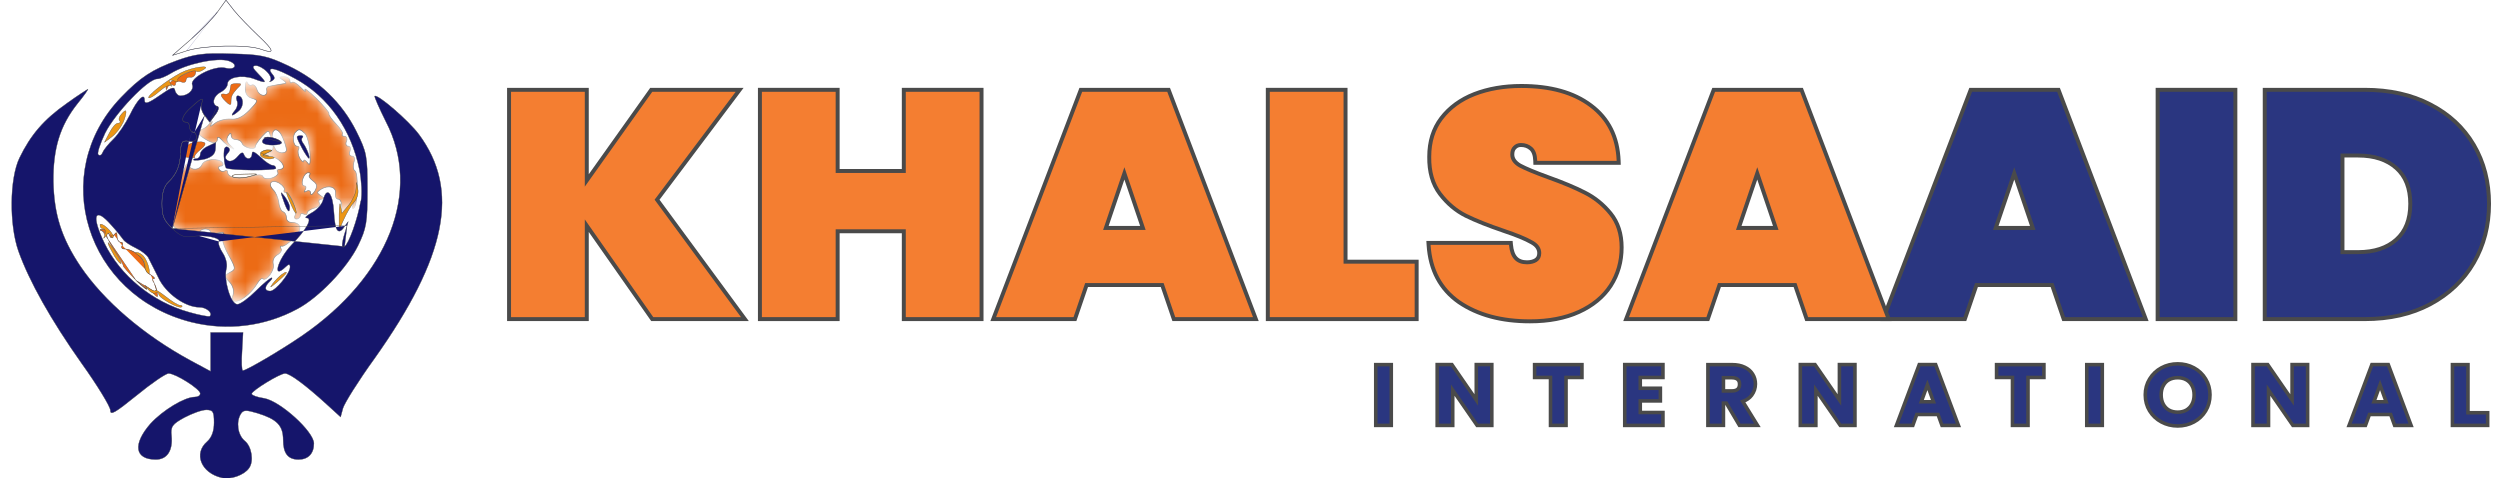 <svg width="209" height="40" viewBox="0 0 209 40" fill="none" xmlns="http://www.w3.org/2000/svg">
<path d="M14.936 6.452L14.936 6.452C14.633 6.603 14.36 6.776 14.166 6.934C14.069 7.013 13.992 7.089 13.942 7.156C13.891 7.223 13.869 7.28 13.875 7.322L13.875 7.322V7.324C13.875 7.386 13.879 7.431 13.886 7.46C13.889 7.475 13.893 7.484 13.897 7.489C13.9 7.493 13.902 7.493 13.902 7.493C13.902 7.493 13.902 7.493 13.902 7.493C13.905 7.493 13.91 7.491 13.918 7.482C13.926 7.474 13.935 7.462 13.946 7.445C13.967 7.411 13.992 7.36 14.021 7.291C14.051 7.205 14.119 7.133 14.198 7.097C14.277 7.06 14.37 7.06 14.447 7.118C14.516 7.158 14.575 7.163 14.616 7.142C14.656 7.121 14.684 7.072 14.684 6.992C14.684 6.947 14.698 6.91 14.723 6.88C14.747 6.85 14.783 6.828 14.824 6.816C14.908 6.79 15.019 6.798 15.137 6.84L15.137 6.84L15.138 6.841C15.251 6.895 15.355 6.901 15.431 6.875C15.505 6.849 15.551 6.791 15.551 6.715C15.551 6.539 15.704 6.423 15.885 6.452L15.885 6.452L15.887 6.453C15.969 6.479 16.066 6.459 16.15 6.409C16.234 6.359 16.304 6.278 16.331 6.186L16.331 6.186L16.332 6.185C16.353 6.126 16.367 6.077 16.372 6.036C16.377 5.995 16.374 5.965 16.363 5.943C16.352 5.922 16.334 5.908 16.305 5.901C16.275 5.893 16.235 5.894 16.182 5.903C16.075 5.922 15.923 5.976 15.717 6.067C15.512 6.158 15.254 6.286 14.936 6.452Z" fill="#EC6B15" stroke="#4A4A4A" stroke-width="0.029"/>
<mask id="path-2-inside-1_1702_11949" fill="white">
<path d="M23.657 6.69C23.946 6.884 23.975 6.967 23.744 6.994C23.542 7.022 23.253 7.077 23.079 7.105C22.935 7.133 22.675 7.188 22.502 7.216C22.357 7.216 22.242 7.382 22.299 7.548C22.415 8.129 21.693 8.101 21.491 7.52C21.404 7.216 21.202 7.022 21.057 7.105C20.913 7.188 20.739 7.077 20.682 6.911C20.595 6.718 20.508 6.884 20.508 7.299C20.48 7.797 20.653 8.101 21.057 8.212C21.606 8.378 21.606 8.433 20.855 9.208C20.277 9.789 19.815 10.01 19.295 9.955C18.862 9.927 18.284 10.065 17.995 10.287C17.533 10.646 17.504 10.646 17.706 10.287C17.822 10.065 17.706 10.121 17.446 10.425C17.186 10.729 16.753 10.923 16.493 10.895C16.175 10.812 16.262 10.978 16.782 11.366C17.62 12.002 18.169 12.113 18.169 11.615C18.169 11.393 18.313 11.449 18.544 11.698C18.717 11.919 19.093 12.223 19.324 12.362C19.642 12.555 19.642 12.5 19.295 12.196C18.948 11.891 18.891 11.642 19.064 11.366C19.237 11.089 19.324 11.089 19.324 11.31C19.324 11.504 19.497 11.67 19.729 11.67C19.96 11.67 20.191 11.808 20.248 12.002C20.393 12.362 21.346 12.583 21.346 12.251C21.346 12.113 21.606 11.753 21.895 11.421C22.415 10.868 22.473 10.84 22.588 11.31C22.704 11.781 22.733 11.781 22.762 11.31C22.82 10.619 23.339 10.729 23.657 11.559C23.831 11.947 23.946 12.389 23.946 12.528C23.946 12.915 23.137 12.832 22.993 12.417C22.877 12.14 22.82 12.14 22.82 12.417C22.791 12.611 22.559 12.777 22.299 12.804C22.011 12.804 22.213 12.943 22.733 13.081C23.57 13.33 24.062 14.16 23.339 14.16C23.195 14.16 23.108 14.271 23.224 14.409C23.311 14.547 23.079 14.769 22.733 14.879C22.357 14.99 22.04 14.935 21.982 14.769C21.924 14.575 21.577 14.575 20.971 14.741C19.988 15.018 19.035 14.852 19.035 14.409C19.035 14.243 18.92 14.188 18.775 14.298C18.631 14.381 18.428 14.326 18.313 14.16C18.226 14.022 18.284 13.883 18.457 13.883C18.631 13.883 18.689 13.745 18.602 13.607C18.313 13.192 17.1 13.275 16.898 13.745C16.695 14.243 15.973 14.298 15.771 13.8C15.655 13.607 15.54 13.717 15.424 14.077C15.309 14.437 15.106 14.713 14.962 14.713C14.818 14.713 14.731 14.879 14.76 15.045C14.818 15.239 14.673 15.377 14.471 15.322C14.24 15.294 14.153 15.377 14.24 15.516C14.355 15.654 14.211 15.986 13.922 16.235C13.575 16.595 13.546 16.761 13.806 16.927C14.009 17.037 14.124 17.425 14.095 17.784C13.98 18.642 14.904 19.555 15.944 19.555C16.378 19.583 16.724 19.472 16.724 19.361C16.724 19.251 16.926 19.14 17.157 19.14C17.389 19.14 17.591 19.251 17.591 19.389C17.591 19.527 17.88 19.583 18.226 19.472C18.66 19.361 18.775 19.417 18.631 19.666C18.486 19.859 18.689 20.551 19.064 21.243C19.729 22.432 19.729 22.515 19.237 22.764C18.746 23.041 18.746 23.096 19.18 23.567C19.468 23.871 19.584 24.286 19.497 24.618C19.093 25.78 20.711 25.033 21.52 23.677C21.693 23.401 21.895 23.207 21.953 23.29C22.242 23.595 22.993 22.571 22.848 22.1C22.762 21.768 22.906 21.464 23.195 21.298C23.455 21.16 23.599 20.911 23.484 20.772C23.397 20.634 23.426 20.551 23.57 20.579C23.686 20.634 24.148 20.33 24.553 19.915C25.333 19.195 25.217 18.587 24.322 18.587C24.119 18.587 23.946 18.421 23.946 18.199C23.946 17.978 23.831 17.757 23.657 17.701C23.513 17.646 23.339 17.314 23.311 16.927C23.253 16.539 23.051 16.069 22.848 15.875C22.328 15.35 22.704 14.935 23.368 15.322C23.657 15.516 23.831 15.765 23.773 15.875C23.686 15.986 23.744 16.097 23.888 16.097C24.264 16.097 24.899 17.646 24.668 18.006C24.582 18.172 24.639 18.31 24.784 18.31C24.957 18.31 25.102 18.172 25.102 18.006C25.102 17.867 25.246 17.812 25.39 17.895C25.564 17.978 25.679 17.95 25.679 17.812C25.679 17.674 25.939 17.48 26.286 17.397C26.633 17.314 26.806 17.12 26.69 16.954C26.604 16.788 26.69 16.65 26.893 16.65C27.153 16.65 27.153 16.567 26.835 16.373C26.459 16.124 26.459 16.069 26.835 15.82C27.47 15.433 28.135 15.626 28.048 16.18C27.99 16.429 28.106 16.65 28.279 16.65C28.424 16.65 28.568 16.899 28.568 17.231C28.568 17.812 28.568 17.812 29.146 17.176C29.637 16.595 29.695 16.595 29.521 17.065C29.435 17.369 29.464 17.535 29.579 17.397C29.926 17.12 29.984 14.464 29.666 14.271C29.521 14.188 29.492 13.883 29.579 13.579C29.695 13.275 29.637 13.053 29.435 13.053C29.233 13.053 29.146 12.86 29.261 12.638C29.348 12.417 29.29 12.223 29.117 12.223C28.944 12.223 28.857 12.03 28.973 11.808C29.059 11.587 28.973 11.393 28.799 11.393C28.626 11.393 28.539 11.31 28.626 11.227C28.713 11.144 28.482 10.757 28.106 10.37C27.73 9.982 27.442 9.595 27.499 9.484C27.528 9.401 27.037 8.82 26.43 8.212C25.795 7.603 25.39 7.299 25.506 7.52C25.622 7.741 25.477 7.658 25.159 7.326C24.842 6.994 24.524 6.801 24.408 6.884C24.322 6.994 24.235 6.911 24.235 6.745C24.235 6.552 24.004 6.413 23.744 6.413C23.311 6.413 23.282 6.469 23.657 6.69ZM25.506 11.172C25.679 11.366 25.882 12.085 25.91 12.777C25.968 13.69 25.91 13.911 25.708 13.607C25.535 13.385 25.39 13.302 25.39 13.468C25.39 13.607 25.246 13.524 25.073 13.247C24.928 12.998 24.87 12.638 24.957 12.5C25.044 12.334 24.986 12.223 24.842 12.223C24.495 12.223 24.408 11.31 24.726 11.034C24.986 10.757 25.102 10.785 25.506 11.172ZM25.882 14.63C25.766 14.713 25.91 14.935 26.17 15.128C26.517 15.377 26.546 15.571 26.315 15.986C26.113 16.29 25.968 16.346 25.968 16.152C25.968 15.958 25.824 15.875 25.622 15.986C25.419 16.097 25.39 16.069 25.506 15.875C25.622 15.682 25.593 15.543 25.448 15.543C25.275 15.543 25.217 15.294 25.304 14.99C25.39 14.686 25.593 14.437 25.766 14.437C25.939 14.437 25.968 14.52 25.882 14.63Z"/>
</mask>
<path d="M23.657 6.69C23.946 6.884 23.975 6.967 23.744 6.994C23.542 7.022 23.253 7.077 23.079 7.105C22.935 7.133 22.675 7.188 22.502 7.216C22.357 7.216 22.242 7.382 22.299 7.548C22.415 8.129 21.693 8.101 21.491 7.52C21.404 7.216 21.202 7.022 21.057 7.105C20.913 7.188 20.739 7.077 20.682 6.911C20.595 6.718 20.508 6.884 20.508 7.299C20.48 7.797 20.653 8.101 21.057 8.212C21.606 8.378 21.606 8.433 20.855 9.208C20.277 9.789 19.815 10.01 19.295 9.955C18.862 9.927 18.284 10.065 17.995 10.287C17.533 10.646 17.504 10.646 17.706 10.287C17.822 10.065 17.706 10.121 17.446 10.425C17.186 10.729 16.753 10.923 16.493 10.895C16.175 10.812 16.262 10.978 16.782 11.366C17.62 12.002 18.169 12.113 18.169 11.615C18.169 11.393 18.313 11.449 18.544 11.698C18.717 11.919 19.093 12.223 19.324 12.362C19.642 12.555 19.642 12.5 19.295 12.196C18.948 11.891 18.891 11.642 19.064 11.366C19.237 11.089 19.324 11.089 19.324 11.31C19.324 11.504 19.497 11.67 19.729 11.67C19.96 11.67 20.191 11.808 20.248 12.002C20.393 12.362 21.346 12.583 21.346 12.251C21.346 12.113 21.606 11.753 21.895 11.421C22.415 10.868 22.473 10.84 22.588 11.31C22.704 11.781 22.733 11.781 22.762 11.31C22.82 10.619 23.339 10.729 23.657 11.559C23.831 11.947 23.946 12.389 23.946 12.528C23.946 12.915 23.137 12.832 22.993 12.417C22.877 12.14 22.82 12.14 22.82 12.417C22.791 12.611 22.559 12.777 22.299 12.804C22.011 12.804 22.213 12.943 22.733 13.081C23.57 13.33 24.062 14.16 23.339 14.16C23.195 14.16 23.108 14.271 23.224 14.409C23.311 14.547 23.079 14.769 22.733 14.879C22.357 14.99 22.04 14.935 21.982 14.769C21.924 14.575 21.577 14.575 20.971 14.741C19.988 15.018 19.035 14.852 19.035 14.409C19.035 14.243 18.92 14.188 18.775 14.298C18.631 14.381 18.428 14.326 18.313 14.16C18.226 14.022 18.284 13.883 18.457 13.883C18.631 13.883 18.689 13.745 18.602 13.607C18.313 13.192 17.1 13.275 16.898 13.745C16.695 14.243 15.973 14.298 15.771 13.8C15.655 13.607 15.54 13.717 15.424 14.077C15.309 14.437 15.106 14.713 14.962 14.713C14.818 14.713 14.731 14.879 14.76 15.045C14.818 15.239 14.673 15.377 14.471 15.322C14.24 15.294 14.153 15.377 14.24 15.516C14.355 15.654 14.211 15.986 13.922 16.235C13.575 16.595 13.546 16.761 13.806 16.927C14.009 17.037 14.124 17.425 14.095 17.784C13.98 18.642 14.904 19.555 15.944 19.555C16.378 19.583 16.724 19.472 16.724 19.361C16.724 19.251 16.926 19.14 17.157 19.14C17.389 19.14 17.591 19.251 17.591 19.389C17.591 19.527 17.88 19.583 18.226 19.472C18.66 19.361 18.775 19.417 18.631 19.666C18.486 19.859 18.689 20.551 19.064 21.243C19.729 22.432 19.729 22.515 19.237 22.764C18.746 23.041 18.746 23.096 19.18 23.567C19.468 23.871 19.584 24.286 19.497 24.618C19.093 25.78 20.711 25.033 21.52 23.677C21.693 23.401 21.895 23.207 21.953 23.29C22.242 23.595 22.993 22.571 22.848 22.1C22.762 21.768 22.906 21.464 23.195 21.298C23.455 21.16 23.599 20.911 23.484 20.772C23.397 20.634 23.426 20.551 23.57 20.579C23.686 20.634 24.148 20.33 24.553 19.915C25.333 19.195 25.217 18.587 24.322 18.587C24.119 18.587 23.946 18.421 23.946 18.199C23.946 17.978 23.831 17.757 23.657 17.701C23.513 17.646 23.339 17.314 23.311 16.927C23.253 16.539 23.051 16.069 22.848 15.875C22.328 15.35 22.704 14.935 23.368 15.322C23.657 15.516 23.831 15.765 23.773 15.875C23.686 15.986 23.744 16.097 23.888 16.097C24.264 16.097 24.899 17.646 24.668 18.006C24.582 18.172 24.639 18.31 24.784 18.31C24.957 18.31 25.102 18.172 25.102 18.006C25.102 17.867 25.246 17.812 25.39 17.895C25.564 17.978 25.679 17.95 25.679 17.812C25.679 17.674 25.939 17.48 26.286 17.397C26.633 17.314 26.806 17.12 26.69 16.954C26.604 16.788 26.69 16.65 26.893 16.65C27.153 16.65 27.153 16.567 26.835 16.373C26.459 16.124 26.459 16.069 26.835 15.82C27.47 15.433 28.135 15.626 28.048 16.18C27.99 16.429 28.106 16.65 28.279 16.65C28.424 16.65 28.568 16.899 28.568 17.231C28.568 17.812 28.568 17.812 29.146 17.176C29.637 16.595 29.695 16.595 29.521 17.065C29.435 17.369 29.464 17.535 29.579 17.397C29.926 17.12 29.984 14.464 29.666 14.271C29.521 14.188 29.492 13.883 29.579 13.579C29.695 13.275 29.637 13.053 29.435 13.053C29.233 13.053 29.146 12.86 29.261 12.638C29.348 12.417 29.29 12.223 29.117 12.223C28.944 12.223 28.857 12.03 28.973 11.808C29.059 11.587 28.973 11.393 28.799 11.393C28.626 11.393 28.539 11.31 28.626 11.227C28.713 11.144 28.482 10.757 28.106 10.37C27.73 9.982 27.442 9.595 27.499 9.484C27.528 9.401 27.037 8.82 26.43 8.212C25.795 7.603 25.39 7.299 25.506 7.52C25.622 7.741 25.477 7.658 25.159 7.326C24.842 6.994 24.524 6.801 24.408 6.884C24.322 6.994 24.235 6.911 24.235 6.745C24.235 6.552 24.004 6.413 23.744 6.413C23.311 6.413 23.282 6.469 23.657 6.69ZM25.506 11.172C25.679 11.366 25.882 12.085 25.91 12.777C25.968 13.69 25.91 13.911 25.708 13.607C25.535 13.385 25.39 13.302 25.39 13.468C25.39 13.607 25.246 13.524 25.073 13.247C24.928 12.998 24.87 12.638 24.957 12.5C25.044 12.334 24.986 12.223 24.842 12.223C24.495 12.223 24.408 11.31 24.726 11.034C24.986 10.757 25.102 10.785 25.506 11.172ZM25.882 14.63C25.766 14.713 25.91 14.935 26.17 15.128C26.517 15.377 26.546 15.571 26.315 15.986C26.113 16.29 25.968 16.346 25.968 16.152C25.968 15.958 25.824 15.875 25.622 15.986C25.419 16.097 25.39 16.069 25.506 15.875C25.622 15.682 25.593 15.543 25.448 15.543C25.275 15.543 25.217 15.294 25.304 14.99C25.39 14.686 25.593 14.437 25.766 14.437C25.939 14.437 25.968 14.52 25.882 14.63Z" fill="#EC6B15" stroke="#4A4A4A" stroke-width="0.058" mask="url(#path-2-inside-1_1702_11949)"/>
<path d="M19.308 7.105H19.309L19.307 7.11C19.293 7.15 19.279 7.225 19.264 7.312C19.258 7.349 19.252 7.388 19.246 7.426C19.238 7.479 19.229 7.531 19.221 7.578C19.191 7.779 19.011 7.924 18.799 7.867C18.684 7.846 18.603 7.847 18.553 7.865C18.528 7.874 18.512 7.886 18.502 7.902C18.492 7.918 18.488 7.939 18.492 7.965C18.498 8.018 18.534 8.091 18.603 8.182C18.671 8.274 18.769 8.382 18.899 8.506L18.899 8.506L18.9 8.507C19.015 8.63 19.121 8.704 19.197 8.727C19.235 8.739 19.262 8.737 19.279 8.726C19.296 8.715 19.308 8.694 19.308 8.655C19.308 8.35 19.322 8.168 19.392 7.999C19.462 7.831 19.586 7.677 19.802 7.428L19.802 7.428L19.803 7.427C19.912 7.323 19.992 7.242 20.046 7.18C20.073 7.148 20.093 7.121 20.106 7.099C20.119 7.076 20.124 7.059 20.124 7.047C20.124 7.035 20.119 7.026 20.109 7.018C20.098 7.009 20.08 7.002 20.054 6.996C20.002 6.985 19.922 6.982 19.813 6.982C19.67 6.982 19.541 6.995 19.449 7.019C19.402 7.031 19.366 7.045 19.342 7.061C19.317 7.077 19.308 7.092 19.308 7.105Z" fill="#EC6B15" stroke="#4A4A4A" stroke-width="0.029"/>
<path d="M16.235 11.906L16.235 11.906L16.235 11.906C16.049 11.934 15.885 12.002 15.768 12.09C15.651 12.179 15.583 12.286 15.583 12.39C15.583 12.618 15.433 12.792 15.222 12.792C15.154 12.792 15.104 12.798 15.071 12.808C15.036 12.818 15.022 12.832 15.018 12.843C15.013 12.855 15.016 12.871 15.033 12.893C15.049 12.914 15.077 12.938 15.114 12.963C15.263 13.061 15.557 13.164 15.858 13.178L15.858 13.178L15.858 13.178C16.017 13.192 16.145 13.192 16.223 13.178C16.242 13.175 16.258 13.171 16.27 13.166C16.282 13.161 16.289 13.156 16.293 13.152C16.296 13.148 16.297 13.145 16.296 13.142C16.295 13.137 16.291 13.129 16.28 13.12C16.269 13.109 16.266 13.094 16.266 13.078C16.267 13.062 16.272 13.044 16.281 13.024C16.298 12.985 16.329 12.935 16.373 12.879C16.46 12.768 16.599 12.628 16.773 12.489L16.773 12.489C16.938 12.358 17.047 12.246 17.102 12.153C17.129 12.107 17.143 12.067 17.144 12.033C17.146 11.999 17.136 11.971 17.114 11.947C17.092 11.922 17.057 11.902 17.009 11.887C16.96 11.872 16.899 11.862 16.826 11.858C16.678 11.85 16.48 11.865 16.235 11.906Z" fill="#EC6B15" stroke="#4A4A4A" stroke-width="0.029"/>
<path d="M13.155 24.511L13.155 24.511C13.177 24.622 13.187 24.701 13.183 24.75C13.181 24.774 13.176 24.788 13.169 24.795C13.165 24.8 13.156 24.803 13.14 24.798C13.124 24.794 13.102 24.782 13.073 24.762C13.045 24.741 13.011 24.713 12.972 24.676C12.892 24.603 12.79 24.498 12.66 24.36C12.66 24.36 12.66 24.36 12.66 24.36L12.649 24.37C12.331 24.01 12.158 23.899 12.274 24.121C12.389 24.342 11.985 24.038 11.349 23.429L13.155 24.511ZM13.155 24.511L13.155 24.509C13.126 24.208 12.983 23.824 12.869 23.631M13.155 24.511L12.88 23.623M11.359 23.419C11.056 23.114 10.782 22.824 10.587 22.603C10.49 22.493 10.413 22.4 10.361 22.331C10.336 22.297 10.317 22.269 10.306 22.248C10.3 22.238 10.297 22.23 10.295 22.224C10.294 22.22 10.294 22.218 10.294 22.218C10.297 22.21 10.297 22.202 10.296 22.195C10.296 22.186 10.294 22.177 10.291 22.166C10.284 22.144 10.274 22.116 10.259 22.083C10.229 22.016 10.183 21.926 10.123 21.821C10.004 21.609 9.83 21.332 9.628 21.042C9.44 20.752 9.267 20.454 9.141 20.213C9.078 20.092 9.027 19.985 8.992 19.9C8.974 19.858 8.96 19.821 8.951 19.79C8.942 19.76 8.937 19.737 8.937 19.722C8.937 19.647 8.891 19.561 8.825 19.487C8.759 19.413 8.67 19.349 8.581 19.321M11.359 23.419L8.576 19.334M11.359 23.419C11.677 23.723 11.936 23.951 12.102 24.075C12.143 24.105 12.178 24.13 12.207 24.147C12.236 24.165 12.257 24.175 12.27 24.177C12.274 24.178 12.276 24.178 12.278 24.178C12.278 24.178 12.278 24.178 12.279 24.178L11.359 23.419ZM8.581 19.321C8.581 19.321 8.581 19.321 8.58 19.32L8.576 19.334M8.581 19.321C8.581 19.321 8.581 19.321 8.581 19.321L8.576 19.334M8.581 19.321C8.509 19.293 8.456 19.269 8.421 19.249C8.403 19.239 8.391 19.23 8.383 19.223C8.375 19.215 8.374 19.211 8.374 19.21L8.374 19.21C8.374 19.21 8.374 19.209 8.374 19.209C8.375 19.208 8.377 19.206 8.38 19.204C8.387 19.2 8.399 19.196 8.416 19.193C8.451 19.186 8.504 19.183 8.576 19.183H8.578L8.578 19.183C8.674 19.169 8.778 19.209 8.874 19.283C8.97 19.358 9.055 19.467 9.112 19.589M8.576 19.334C8.287 19.224 8.287 19.168 8.576 19.168C8.778 19.141 9.009 19.334 9.125 19.583M9.112 19.589C9.112 19.589 9.112 19.589 9.111 19.589L9.125 19.583M9.112 19.589C9.112 19.589 9.112 19.589 9.112 19.589L9.125 19.583M9.112 19.589C9.148 19.679 9.179 19.747 9.208 19.794C9.238 19.84 9.268 19.87 9.304 19.874C9.34 19.879 9.375 19.857 9.412 19.819C9.449 19.781 9.491 19.723 9.541 19.647M9.125 19.583C9.269 19.943 9.327 19.943 9.529 19.639M9.529 19.639L9.541 19.647C9.541 19.647 9.541 19.647 9.541 19.647M9.529 19.639C9.732 19.362 9.789 19.39 9.789 19.749C9.789 20.026 9.934 20.247 10.107 20.247C10.252 20.247 10.309 20.358 10.223 20.524M9.529 19.639L9.541 19.647C9.541 19.647 9.541 19.647 9.541 19.647M9.541 19.647C9.592 19.578 9.632 19.529 9.665 19.499C9.681 19.485 9.695 19.475 9.706 19.471C9.717 19.466 9.724 19.466 9.729 19.469C9.735 19.471 9.741 19.477 9.747 19.49C9.753 19.502 9.759 19.52 9.763 19.544C9.771 19.591 9.775 19.66 9.775 19.749C9.775 19.89 9.812 20.017 9.871 20.11C9.93 20.202 10.014 20.262 10.107 20.262C10.176 20.262 10.22 20.288 10.238 20.329C10.257 20.372 10.252 20.436 10.21 20.517M10.223 20.524L10.21 20.516C10.21 20.517 10.21 20.517 10.21 20.517M10.223 20.524C10.136 20.662 10.194 20.801 10.338 20.801C11.147 20.801 12.1 21.575 12.1 22.239C12.1 22.488 12.331 22.848 12.62 22.986M10.223 20.524L10.21 20.517C10.21 20.517 10.21 20.517 10.21 20.517M10.21 20.517C10.165 20.589 10.157 20.663 10.18 20.72C10.205 20.778 10.261 20.815 10.338 20.815C10.738 20.815 11.176 21.007 11.514 21.282C11.851 21.558 12.086 21.914 12.086 22.239C12.086 22.368 12.145 22.523 12.24 22.663C12.335 22.802 12.466 22.928 12.613 22.999M12.62 22.986L12.613 22.998C12.613 22.999 12.613 22.999 12.613 22.999M12.62 22.986C12.88 23.152 12.996 23.291 12.88 23.291C12.736 23.291 12.736 23.457 12.88 23.623M12.62 22.986L12.614 22.999C12.614 22.999 12.614 22.999 12.613 22.999M12.613 22.999C12.742 23.082 12.835 23.157 12.88 23.21C12.892 23.224 12.899 23.235 12.905 23.245C12.91 23.255 12.911 23.261 12.911 23.265C12.91 23.268 12.909 23.27 12.906 23.272C12.902 23.274 12.894 23.276 12.88 23.276C12.841 23.276 12.81 23.288 12.789 23.309C12.767 23.331 12.758 23.361 12.758 23.394C12.758 23.461 12.796 23.547 12.869 23.631M12.88 23.623L12.868 23.63C12.868 23.631 12.868 23.631 12.869 23.631M12.88 23.623L12.869 23.632C12.869 23.632 12.869 23.631 12.869 23.631" fill="#EC6B15" stroke="#4A4A4A" stroke-width="0.029"/>
<path d="M14.306 7.177L14.306 7.177L14.307 7.178C14.321 7.191 14.333 7.202 14.343 7.209C14.348 7.213 14.352 7.216 14.355 7.218C14.352 7.203 14.341 7.176 14.325 7.14C14.308 7.103 14.284 7.057 14.255 7.001C14.212 6.925 14.182 6.864 14.169 6.816C14.156 6.77 14.156 6.73 14.183 6.707C14.196 6.696 14.213 6.69 14.234 6.688C14.254 6.686 14.279 6.687 14.307 6.692C14.364 6.702 14.439 6.725 14.533 6.76L14.533 6.76L14.534 6.76C14.663 6.815 14.768 6.834 14.829 6.825C14.86 6.82 14.875 6.808 14.88 6.795C14.886 6.781 14.883 6.759 14.863 6.726C14.837 6.689 14.842 6.644 14.865 6.6C14.888 6.555 14.931 6.507 14.987 6.458C15.099 6.36 15.267 6.256 15.45 6.165C15.633 6.075 15.832 5.999 16.005 5.957C16.091 5.936 16.172 5.923 16.241 5.923C16.311 5.922 16.37 5.932 16.413 5.958L16.413 5.958L16.414 5.959C16.467 5.997 16.556 6.005 16.663 5.981C16.769 5.957 16.89 5.903 17.004 5.821L17.004 5.821L17.005 5.82C17.106 5.761 17.165 5.715 17.19 5.679C17.203 5.662 17.206 5.649 17.204 5.64C17.203 5.632 17.197 5.624 17.183 5.615C17.153 5.599 17.096 5.589 17.016 5.588C16.936 5.586 16.836 5.593 16.722 5.608C16.265 5.667 15.587 5.846 15.113 6.094C14.492 6.426 13.778 6.909 13.241 7.331C12.972 7.542 12.748 7.737 12.602 7.889C12.529 7.965 12.476 8.03 12.447 8.081C12.432 8.106 12.424 8.127 12.422 8.142C12.419 8.158 12.423 8.168 12.429 8.174C12.437 8.181 12.448 8.185 12.466 8.186C12.484 8.186 12.507 8.182 12.535 8.174C12.589 8.157 12.66 8.123 12.741 8.075C12.902 7.979 13.104 7.827 13.305 7.648C13.508 7.467 13.719 7.321 13.897 7.234C13.986 7.19 14.068 7.161 14.137 7.15C14.206 7.139 14.265 7.145 14.306 7.177Z" fill="#EC9615" stroke="#4A4A4A" stroke-width="0.029"/>
<path d="M10.148 9.55L10.148 9.55L10.147 9.55C10.047 9.66 9.984 9.775 9.959 9.873C9.934 9.971 9.95 10.046 10.001 10.082L10.001 10.082L10.004 10.085C10.048 10.142 10.06 10.198 10.029 10.241C9.999 10.281 9.935 10.302 9.848 10.302C9.809 10.302 9.76 10.322 9.703 10.363C9.646 10.403 9.584 10.462 9.519 10.536C9.39 10.683 9.254 10.89 9.138 11.124L9.138 11.124L9.138 11.124L8.734 11.898L9.348 11.438L9.348 11.438L9.348 11.438C9.52 11.315 9.714 11.108 9.89 10.877C10.067 10.646 10.225 10.391 10.325 10.171C10.412 9.937 10.471 9.746 10.504 9.6C10.521 9.527 10.531 9.465 10.535 9.415C10.538 9.365 10.535 9.328 10.527 9.303C10.519 9.278 10.507 9.268 10.492 9.265C10.476 9.262 10.452 9.267 10.419 9.287C10.354 9.325 10.263 9.412 10.148 9.55Z" fill="#EC9615" stroke="#4A4A4A" stroke-width="0.029"/>
<path d="M22.351 12.765L22.351 12.765C22.466 12.716 22.555 12.676 22.615 12.644C22.646 12.628 22.669 12.614 22.685 12.602C22.702 12.589 22.709 12.581 22.711 12.575C22.712 12.573 22.712 12.572 22.712 12.572L22.712 12.572C22.712 12.572 22.711 12.57 22.707 12.568C22.7 12.563 22.686 12.558 22.663 12.554C22.617 12.546 22.544 12.543 22.443 12.543V12.543L22.442 12.543C22.315 12.529 22.173 12.556 22.051 12.604C21.93 12.652 21.832 12.72 21.791 12.786C21.744 12.863 21.752 12.94 21.799 13.011C21.848 13.083 21.936 13.149 22.048 13.198C22.273 13.297 22.587 13.332 22.842 13.236C22.867 13.226 22.886 13.216 22.899 13.207C22.913 13.197 22.92 13.189 22.922 13.182C22.925 13.177 22.924 13.172 22.921 13.166C22.917 13.16 22.909 13.152 22.895 13.144C22.866 13.128 22.818 13.113 22.752 13.1C22.685 13.087 22.601 13.077 22.5 13.07C22.334 13.063 22.209 13.056 22.123 13.046C22.081 13.041 22.047 13.035 22.022 13.028C22.01 13.024 21.999 13.02 21.991 13.015C21.983 13.01 21.976 13.004 21.972 12.996C21.967 12.986 21.968 12.977 21.971 12.968C21.975 12.96 21.981 12.953 21.989 12.945C22.004 12.931 22.028 12.915 22.059 12.898C22.123 12.864 22.221 12.82 22.351 12.765ZM22.501 13.055C21.837 13.028 21.837 13 22.357 12.778C22.819 12.584 22.848 12.528 22.443 12.528C22.183 12.501 21.866 12.639 21.779 12.778L22.501 13.055Z" fill="#EC9615" stroke="#4A4A4A" stroke-width="0.029"/>
<path d="M20.827 14.77L20.823 14.756C21.054 14.693 21.226 14.646 21.332 14.612C21.386 14.595 21.422 14.581 21.441 14.57C21.444 14.568 21.446 14.567 21.448 14.566C21.442 14.564 21.434 14.562 21.423 14.56C21.408 14.558 21.389 14.556 21.364 14.554C21.316 14.551 21.25 14.55 21.164 14.55C20.993 14.55 20.748 14.555 20.423 14.562L20.423 14.562H20.422C20.018 14.562 19.724 14.59 19.56 14.634C19.519 14.646 19.486 14.658 19.463 14.67C19.439 14.683 19.425 14.695 19.42 14.706C19.415 14.716 19.415 14.726 19.423 14.739C19.431 14.752 19.448 14.768 19.476 14.784C19.588 14.838 19.795 14.866 20.04 14.863C20.284 14.859 20.564 14.825 20.823 14.756L20.827 14.77ZM20.827 14.77C20.307 14.908 19.7 14.908 19.469 14.797C19.238 14.659 19.614 14.548 20.422 14.548C21.722 14.52 21.751 14.52 20.827 14.77Z" fill="#EC9615" stroke="#4A4A4A" stroke-width="0.029"/>
<path d="M29.91 15.773L29.813 15.241L29.765 15.771C29.765 15.953 29.692 16.197 29.583 16.44C29.474 16.683 29.329 16.926 29.184 17.107L29.184 17.107L29.184 17.107L28.606 17.799L28.586 17.823L28.581 17.792L28.465 17.156L28.465 17.156L28.465 17.156C28.458 17.111 28.45 17.078 28.443 17.055C28.439 17.044 28.436 17.035 28.432 17.03C28.43 17.027 28.429 17.025 28.428 17.024C28.428 17.024 28.428 17.024 28.428 17.024C28.426 17.025 28.424 17.028 28.421 17.034C28.414 17.048 28.407 17.071 28.4 17.104C28.371 17.238 28.349 17.513 28.349 17.9V19.216L28.755 18.309C28.755 18.309 28.755 18.309 28.755 18.309C28.871 18.046 29.03 17.748 29.189 17.485C29.348 17.222 29.508 16.992 29.624 16.867C29.738 16.744 29.831 16.56 29.885 16.361C29.938 16.162 29.952 15.95 29.91 15.773L29.91 15.773Z" fill="#EC9615" stroke="#4A4A4A" stroke-width="0.029"/>
<path d="M24.391 17.227L24.391 17.226L24.391 17.227C24.507 17.489 24.607 17.675 24.678 17.767C24.696 17.79 24.712 17.806 24.725 17.817C24.738 17.827 24.746 17.829 24.75 17.829C24.752 17.829 24.757 17.827 24.761 17.816C24.765 17.804 24.768 17.785 24.768 17.758C24.768 17.712 24.756 17.646 24.734 17.566C24.712 17.486 24.68 17.394 24.642 17.294C24.566 17.096 24.464 16.87 24.362 16.668C24.259 16.466 24.155 16.288 24.076 16.183C24.057 16.157 24.039 16.136 24.023 16.12C24.006 16.104 23.993 16.094 23.984 16.09C23.979 16.088 23.976 16.088 23.974 16.088C23.972 16.088 23.971 16.089 23.97 16.091C23.966 16.095 23.961 16.105 23.959 16.126C23.959 16.139 23.962 16.157 23.968 16.181C23.974 16.206 23.983 16.236 23.994 16.271C24.016 16.341 24.049 16.428 24.088 16.529C24.168 16.729 24.276 16.978 24.391 17.227Z" fill="#EC9615" stroke="#4A4A4A" stroke-width="0.029"/>
<path d="M13.85 17.591C13.85 17.783 13.879 17.969 13.921 18.116C13.943 18.19 13.968 18.254 13.995 18.304C14.021 18.354 14.048 18.39 14.074 18.409C14.091 18.418 14.104 18.421 14.114 18.42C14.124 18.419 14.134 18.414 14.143 18.404C14.162 18.384 14.177 18.343 14.186 18.281C14.204 18.158 14.197 17.966 14.168 17.731C14.132 17.49 14.092 17.304 14.053 17.175C14.034 17.111 14.014 17.061 13.996 17.026C13.987 17.009 13.978 16.995 13.97 16.985C13.962 16.976 13.955 16.97 13.949 16.968C13.944 16.966 13.94 16.966 13.936 16.968C13.931 16.971 13.926 16.976 13.919 16.986C13.906 17.006 13.894 17.042 13.883 17.094C13.863 17.198 13.85 17.363 13.85 17.591Z" fill="#EC9615" stroke="#4A4A4A" stroke-width="0.029"/>
<path d="M8.765 19.617L8.765 19.617L8.764 19.617C8.728 19.714 8.703 19.788 8.689 19.839C8.683 19.865 8.679 19.885 8.677 19.899C8.677 19.906 8.677 19.911 8.677 19.914C8.678 19.914 8.678 19.914 8.678 19.914C8.679 19.914 8.68 19.913 8.683 19.911C8.691 19.906 8.704 19.895 8.72 19.878C8.752 19.845 8.797 19.79 8.855 19.714C8.913 19.638 8.96 19.58 9.001 19.541C9.042 19.503 9.079 19.48 9.116 19.48C9.153 19.48 9.185 19.504 9.215 19.543C9.245 19.582 9.277 19.64 9.313 19.717L9.313 19.717L9.313 19.718C9.335 19.772 9.356 19.815 9.375 19.845C9.395 19.875 9.412 19.891 9.425 19.896C9.43 19.899 9.434 19.898 9.436 19.897C9.438 19.896 9.442 19.894 9.445 19.887C9.453 19.873 9.459 19.847 9.459 19.806H9.458L9.459 19.803C9.465 19.766 9.456 19.715 9.431 19.655C9.406 19.595 9.367 19.526 9.317 19.454C9.216 19.31 9.073 19.152 8.915 19.014C8.756 18.877 8.614 18.788 8.512 18.754C8.46 18.737 8.422 18.735 8.397 18.745C8.385 18.749 8.377 18.756 8.371 18.767C8.365 18.777 8.361 18.791 8.361 18.81C8.361 18.904 8.389 18.983 8.437 19.039C8.485 19.095 8.553 19.127 8.635 19.127C8.717 19.127 8.771 19.191 8.794 19.28C8.816 19.37 8.809 19.491 8.765 19.617Z" fill="#EC9615" stroke="#4A4A4A" stroke-width="0.029"/>
<path d="M9.37 21.045L9.37 21.045L9.37 21.045C9.486 21.28 9.622 21.507 9.752 21.686C9.817 21.776 9.879 21.853 9.937 21.913C9.994 21.974 10.045 22.015 10.086 22.035L10.086 22.035L10.087 22.035C10.104 22.045 10.114 22.046 10.118 22.045C10.12 22.044 10.124 22.042 10.125 22.029C10.127 22.017 10.126 21.998 10.12 21.972C10.114 21.947 10.105 21.916 10.091 21.88C10.038 21.736 9.923 21.516 9.75 21.253L9.75 21.253L9.749 21.253C9.569 20.956 9.414 20.724 9.293 20.562C9.232 20.481 9.181 20.418 9.138 20.372C9.096 20.326 9.064 20.299 9.044 20.29C9.036 20.287 9.033 20.287 9.033 20.287C9.032 20.288 9.03 20.291 9.03 20.301C9.03 20.324 9.04 20.367 9.064 20.431C9.112 20.558 9.211 20.761 9.37 21.045Z" fill="#EC9615" stroke="#4A4A4A" stroke-width="0.029"/>
<path d="M12.369 22.838L12.369 22.838L12.37 22.838C12.408 22.861 12.432 22.861 12.448 22.852C12.464 22.842 12.478 22.817 12.485 22.775C12.498 22.691 12.483 22.554 12.445 22.393C12.37 22.073 12.205 21.668 12.004 21.421C11.934 21.339 11.827 21.258 11.716 21.196C11.605 21.134 11.492 21.094 11.409 21.094C11.388 21.094 11.372 21.096 11.36 21.1C11.348 21.103 11.341 21.108 11.338 21.112C11.332 21.12 11.331 21.135 11.349 21.162C11.365 21.187 11.396 21.219 11.442 21.255C11.487 21.291 11.546 21.33 11.618 21.371C11.751 21.442 11.875 21.576 11.966 21.726C12.057 21.876 12.117 22.044 12.117 22.186C12.117 22.323 12.145 22.466 12.191 22.586C12.238 22.706 12.301 22.799 12.369 22.838Z" fill="#EC9615" stroke="#4A4A4A" stroke-width="0.029"/>
<path d="M22.801 23.717L22.801 23.717C22.722 23.821 22.67 23.896 22.646 23.943C22.64 23.954 22.636 23.964 22.633 23.971C22.631 23.977 22.631 23.98 22.631 23.983C22.632 23.983 22.634 23.982 22.638 23.981C22.651 23.978 22.672 23.967 22.701 23.949C22.73 23.93 22.766 23.905 22.809 23.872C22.896 23.806 23.011 23.711 23.156 23.587C23.502 23.282 23.733 23.069 23.851 22.931C23.881 22.897 23.903 22.867 23.918 22.843C23.934 22.818 23.941 22.8 23.943 22.787C23.944 22.78 23.943 22.776 23.942 22.772C23.941 22.769 23.938 22.766 23.935 22.764C23.927 22.758 23.912 22.754 23.887 22.754C23.877 22.754 23.859 22.76 23.835 22.772C23.811 22.784 23.783 22.8 23.751 22.821C23.721 22.84 23.688 22.863 23.652 22.886C23.649 22.888 23.646 22.89 23.643 22.892C23.605 22.918 23.563 22.945 23.52 22.973C23.376 23.083 23.031 23.414 22.801 23.717Z" fill="#EC9615" stroke="#4A4A4A" stroke-width="0.029"/>
<path d="M12.372 24.168L12.372 24.168L12.373 24.169C12.473 24.306 12.594 24.408 12.707 24.466C12.821 24.524 12.924 24.535 12.989 24.497C13.064 24.454 13.133 24.446 13.186 24.465C13.239 24.485 13.271 24.532 13.271 24.593C13.271 24.629 13.295 24.676 13.342 24.733C13.389 24.789 13.457 24.852 13.54 24.917C13.704 25.049 13.927 25.191 14.155 25.317C14.384 25.443 14.619 25.552 14.809 25.618C14.904 25.651 14.987 25.673 15.053 25.68C15.085 25.684 15.113 25.684 15.135 25.681C15.157 25.677 15.172 25.671 15.182 25.661L15.182 25.661L15.184 25.66C15.211 25.64 15.225 25.622 15.229 25.607C15.232 25.593 15.229 25.58 15.217 25.567C15.206 25.555 15.185 25.543 15.155 25.534C15.126 25.525 15.09 25.52 15.048 25.52C15.001 25.52 14.933 25.498 14.852 25.461C14.771 25.423 14.674 25.369 14.567 25.304C14.353 25.172 14.1 24.992 13.854 24.798C13.609 24.604 13.386 24.446 13.224 24.349C13.143 24.301 13.078 24.269 13.034 24.256C13.012 24.249 12.998 24.248 12.989 24.25C12.986 24.25 12.985 24.252 12.984 24.253C12.983 24.254 12.982 24.256 12.982 24.261C12.982 24.277 12.978 24.291 12.968 24.303C12.959 24.314 12.945 24.32 12.93 24.323C12.901 24.328 12.861 24.321 12.815 24.305C12.723 24.274 12.598 24.204 12.468 24.106L12.468 24.106L12.468 24.106C12.352 24.016 12.264 23.951 12.203 23.91C12.172 23.889 12.148 23.875 12.132 23.866C12.127 23.864 12.123 23.863 12.12 23.861C12.121 23.863 12.122 23.865 12.123 23.867C12.131 23.882 12.146 23.903 12.167 23.93C12.21 23.985 12.278 24.064 12.372 24.168Z" fill="#EC9615" stroke="#4A4A4A" stroke-width="0.029"/>
<path d="M15.598 4.261C16.985 3.79 20.654 3.707 21.809 4.122C23.022 4.565 22.965 4.261 21.578 2.96C20.885 2.296 19.989 1.383 19.585 0.885L18.901 0.012L18.892 0.024M15.598 4.261L14.42 4.637L14.447 4.613M15.598 4.261L15.594 4.247C15.594 4.247 15.594 4.247 15.594 4.247M15.598 4.261L15.594 4.247L15.594 4.247M14.447 4.613L14.413 4.624L15.945 3.292M14.447 4.613L15.954 3.303M14.447 4.613L15.594 4.247M15.945 3.292C16.812 2.545 17.823 1.494 18.198 0.968M15.945 3.292L15.954 3.303M15.945 3.292L15.954 3.303L15.954 3.303M18.198 0.968L18.883 0.012L18.892 0.024M18.198 0.968L18.21 0.977L18.21 0.977M18.198 0.968L18.21 0.977M18.892 0.024L18.21 0.977M18.892 0.024L19.573 0.894L19.574 0.894C19.979 1.393 20.875 2.307 21.568 2.971L21.568 2.971C21.915 3.296 22.178 3.558 22.359 3.762C22.45 3.864 22.519 3.951 22.569 4.024C22.618 4.097 22.646 4.155 22.654 4.198C22.659 4.219 22.658 4.236 22.653 4.249C22.649 4.262 22.64 4.272 22.627 4.28C22.6 4.296 22.552 4.303 22.481 4.296C22.34 4.283 22.117 4.22 21.814 4.109L21.814 4.109C21.523 4.004 21.076 3.932 20.547 3.888C20.019 3.845 19.408 3.831 18.79 3.845C17.555 3.873 16.289 4.011 15.594 4.247M18.21 0.977C17.833 1.504 16.821 2.556 15.954 3.303" fill="#15156B" stroke="#4A4A4A" stroke-width="0.029"/>
<path d="M8.22 12.931C8.201 12.916 8.192 12.889 8.189 12.857C8.186 12.824 8.188 12.781 8.196 12.73C8.211 12.627 8.247 12.49 8.299 12.327C8.404 12.001 8.578 11.572 8.794 11.115L8.795 11.115C9.214 10.283 10.104 9.154 10.985 8.234C11.426 7.774 11.865 7.365 12.243 7.071C12.432 6.924 12.607 6.806 12.758 6.724C12.909 6.643 13.039 6.597 13.141 6.597C13.253 6.597 13.438 6.543 13.648 6.456C13.857 6.37 14.087 6.253 14.289 6.129C14.941 5.726 15.924 5.387 16.861 5.19C17.329 5.091 17.785 5.028 18.183 5.01C18.581 4.992 18.92 5.02 19.154 5.104L19.154 5.104C19.343 5.173 19.472 5.256 19.546 5.338C19.619 5.421 19.639 5.506 19.603 5.577C19.567 5.647 19.48 5.698 19.355 5.719C19.229 5.741 19.061 5.734 18.857 5.685L18.857 5.685C18.622 5.623 18.316 5.644 17.991 5.719C17.667 5.793 17.326 5.923 17.022 6.078C16.717 6.233 16.451 6.414 16.275 6.591C16.187 6.68 16.122 6.768 16.087 6.85C16.051 6.932 16.045 7.008 16.072 7.076C16.161 7.291 16.071 7.526 15.88 7.704C15.69 7.883 15.398 8.009 15.076 8.009C14.984 8.009 14.887 7.958 14.806 7.877C14.725 7.796 14.658 7.683 14.629 7.555L14.629 7.555L14.629 7.554C14.614 7.465 14.588 7.408 14.545 7.38C14.503 7.352 14.44 7.348 14.344 7.379C14.248 7.41 14.123 7.473 13.96 7.572C13.797 7.671 13.597 7.806 13.351 7.979L13.351 7.979C12.875 8.311 12.562 8.499 12.369 8.562C12.272 8.593 12.2 8.595 12.153 8.563C12.104 8.53 12.086 8.466 12.086 8.382C12.086 8.297 12.077 8.231 12.06 8.185C12.043 8.139 12.019 8.114 11.991 8.104C11.962 8.094 11.925 8.098 11.88 8.12C11.835 8.142 11.782 8.181 11.724 8.237C11.492 8.46 11.175 8.942 10.843 9.633L10.842 9.634C10.495 10.326 9.888 11.241 9.482 11.63C9.28 11.823 9.078 12.044 8.916 12.244C8.754 12.444 8.632 12.623 8.59 12.731C8.546 12.843 8.486 12.923 8.421 12.96C8.388 12.978 8.353 12.986 8.318 12.981C8.284 12.977 8.251 12.96 8.22 12.931ZM8.22 12.931C8.221 12.931 8.221 12.931 8.221 12.931L8.23 12.92L8.22 12.93C8.22 12.93 8.22 12.93 8.22 12.931ZM16.838 8.687C16.752 8.908 16.867 9.351 17.098 9.655M16.838 8.687C17.069 8.105 16.867 8.161 16.029 8.935C15.249 9.6 15.047 10.208 15.567 10.208C15.741 10.208 15.856 10.402 15.856 10.623C15.856 10.845 16 11.038 16.145 11.038C16.318 11.038 16.434 11.232 16.434 11.481C16.434 11.758 16.232 11.868 15.798 11.813M16.838 8.687L16.852 8.692C16.909 8.547 16.941 8.439 16.942 8.371C16.942 8.338 16.934 8.31 16.913 8.294C16.892 8.278 16.863 8.279 16.831 8.289C16.764 8.309 16.666 8.372 16.533 8.477C16.399 8.582 16.229 8.731 16.02 8.925C15.629 9.257 15.382 9.577 15.297 9.816C15.255 9.935 15.253 10.037 15.298 10.11C15.344 10.184 15.435 10.223 15.567 10.223C15.648 10.223 15.716 10.268 15.765 10.341C15.813 10.414 15.842 10.515 15.842 10.623C15.842 10.737 15.879 10.844 15.935 10.922C15.99 11 16.066 11.053 16.145 11.053C16.226 11.053 16.294 11.097 16.342 11.174C16.391 11.251 16.419 11.358 16.419 11.481C16.419 11.548 16.407 11.605 16.383 11.65C16.358 11.696 16.322 11.732 16.272 11.759C16.171 11.812 16.016 11.826 15.8 11.799M16.838 8.687L16.852 8.692C16.81 8.798 16.816 8.961 16.863 9.136C16.91 9.311 16.995 9.496 17.11 9.646L17.11 9.646L17.531 10.211L17.982 9.591L17.982 9.591L17.983 9.59C18.126 9.412 18.211 9.248 18.24 9.123C18.254 9.06 18.253 9.008 18.24 8.97C18.227 8.932 18.201 8.906 18.163 8.894L18.163 8.894C18.036 8.851 17.952 8.774 17.907 8.677C17.862 8.581 17.856 8.466 17.886 8.348C17.945 8.111 18.143 7.859 18.449 7.705C18.607 7.623 18.75 7.507 18.853 7.384C18.957 7.26 19.019 7.132 19.019 7.026C19.019 6.882 19.095 6.761 19.221 6.666C19.347 6.571 19.524 6.501 19.731 6.459C20.146 6.375 20.683 6.403 21.176 6.57L21.177 6.57C21.465 6.681 21.685 6.76 21.841 6.805C21.919 6.827 21.98 6.841 22.025 6.846C22.048 6.848 22.066 6.848 22.08 6.846C22.094 6.844 22.103 6.84 22.108 6.836C22.117 6.828 22.121 6.814 22.109 6.781C22.096 6.75 22.07 6.708 22.029 6.655C21.948 6.548 21.811 6.4 21.623 6.207C21.493 6.075 21.392 5.966 21.318 5.876C21.245 5.786 21.198 5.714 21.179 5.658C21.17 5.63 21.167 5.604 21.172 5.582C21.177 5.559 21.191 5.541 21.211 5.527C21.25 5.501 21.316 5.49 21.402 5.49C21.522 5.49 21.683 5.547 21.846 5.637C22.01 5.728 22.177 5.853 22.308 5.993C22.454 6.132 22.556 6.286 22.608 6.423C22.659 6.559 22.661 6.684 22.598 6.759L22.598 6.759L22.596 6.761C22.56 6.789 22.54 6.81 22.533 6.823C22.532 6.825 22.531 6.827 22.531 6.828C22.529 6.831 22.53 6.832 22.53 6.832C22.529 6.83 22.528 6.832 22.532 6.833C22.537 6.834 22.545 6.834 22.557 6.832C22.568 6.831 22.582 6.827 22.599 6.822C22.632 6.811 22.674 6.792 22.724 6.765C22.868 6.682 22.934 6.609 22.937 6.524C22.939 6.481 22.925 6.433 22.893 6.376C22.862 6.319 22.814 6.254 22.749 6.178L22.749 6.178C22.68 6.095 22.633 6.024 22.606 5.966C22.58 5.908 22.573 5.859 22.59 5.823C22.608 5.785 22.648 5.766 22.702 5.761C22.756 5.755 22.828 5.762 22.915 5.781C23.264 5.858 23.879 6.128 24.674 6.571C27.48 8.095 29.389 10.866 30.054 14.217L30.054 14.217C30.141 14.661 30.199 15.173 30.221 15.644C30.242 16.115 30.228 16.545 30.17 16.823C30.17 16.823 30.17 16.823 30.17 16.824L30.155 16.821C29.895 18.342 29.144 20.417 28.798 20.611L14.402 19.1M17.098 9.655L14.412 19.089C13.69 18.425 13.545 18.038 13.545 17.014C13.545 16.157 13.718 15.576 14.065 15.244C14.787 14.552 15.076 13.833 15.105 12.698C15.134 11.868 15.22 11.73 15.798 11.813M17.098 9.655L17.523 10.224L17.098 9.655ZM15.798 11.813L15.8 11.799C15.8 11.799 15.8 11.799 15.8 11.799M15.798 11.813L15.8 11.799C15.8 11.799 15.8 11.799 15.8 11.799M14.402 19.1C14.04 18.767 13.822 18.503 13.694 18.192C13.567 17.882 13.531 17.526 13.531 17.014C13.531 16.155 13.704 15.569 14.055 15.233C14.415 14.889 14.666 14.537 14.832 14.132C14.997 13.726 15.076 13.264 15.091 12.698L15.091 12.698C15.098 12.49 15.109 12.325 15.13 12.196C15.151 12.066 15.183 11.971 15.234 11.904C15.286 11.837 15.355 11.8 15.448 11.785C15.54 11.771 15.656 11.778 15.8 11.799M14.402 19.1C14.734 19.418 14.989 19.613 15.24 19.715C15.493 19.817 15.741 19.823 16.061 19.768C16.564 19.685 17.176 19.712 17.637 19.802C17.868 19.847 18.059 19.907 18.18 19.976C18.24 20.011 18.281 20.046 18.302 20.082C18.321 20.116 18.322 20.151 18.3 20.188M14.402 19.1L29.015 18.864M29.015 18.864C28.784 19.569 28.654 20.054 28.617 20.339C28.608 20.411 28.605 20.47 28.608 20.517C28.61 20.564 28.619 20.601 28.635 20.627C28.643 20.639 28.653 20.649 28.666 20.656C28.678 20.662 28.692 20.665 28.707 20.664C28.735 20.662 28.769 20.648 28.805 20.623L29.015 18.864ZM29.015 18.864C29.051 18.746 29.078 18.658 29.093 18.599C29.101 18.57 29.106 18.548 29.107 18.534C29.107 18.534 29.107 18.533 29.107 18.532C29.105 18.535 29.102 18.537 29.099 18.541C29.086 18.553 29.07 18.573 29.048 18.601C29.006 18.655 28.947 18.738 28.867 18.849C28.73 19.063 28.608 19.207 28.5 19.275C28.445 19.31 28.393 19.326 28.343 19.321C28.294 19.316 28.249 19.289 28.209 19.244C28.131 19.154 28.069 18.987 28.021 18.742C27.973 18.496 27.938 18.171 27.917 17.762C27.895 17.355 27.846 17.012 27.781 16.744C27.715 16.476 27.633 16.286 27.545 16.183C27.501 16.132 27.457 16.104 27.414 16.097C27.371 16.09 27.328 16.104 27.282 16.142C27.191 16.22 27.1 16.396 27.021 16.686C26.977 16.883 26.838 17.106 26.656 17.308C26.475 17.509 26.25 17.69 26.032 17.802C25.815 17.926 25.665 18.029 25.595 18.103C25.577 18.122 25.565 18.138 25.558 18.152C25.551 18.166 25.549 18.175 25.551 18.183C25.553 18.189 25.557 18.196 25.569 18.202C25.58 18.209 25.597 18.214 25.621 18.217C25.688 18.217 25.74 18.233 25.775 18.265C25.812 18.297 25.829 18.344 25.831 18.402C25.833 18.517 25.774 18.68 25.662 18.878C25.437 19.278 24.995 19.832 24.388 20.455C23.783 21.09 23.366 21.842 23.247 22.292C23.218 22.405 23.207 22.497 23.216 22.563C23.225 22.629 23.253 22.666 23.297 22.676C23.343 22.686 23.413 22.669 23.511 22.611C23.608 22.553 23.729 22.457 23.877 22.316C23.942 22.253 23.997 22.206 24.043 22.174C24.087 22.143 24.126 22.125 24.158 22.125C24.174 22.125 24.189 22.13 24.201 22.14C24.214 22.15 24.223 22.164 24.229 22.181C24.243 22.215 24.248 22.264 24.248 22.326C24.248 22.395 24.228 22.477 24.194 22.568C24.16 22.659 24.11 22.76 24.05 22.867C23.929 23.079 23.763 23.312 23.584 23.529C23.405 23.745 23.212 23.946 23.036 24.092C22.948 24.165 22.865 24.225 22.789 24.267C22.714 24.309 22.645 24.333 22.587 24.333C22.47 24.333 22.378 24.312 22.315 24.272C22.25 24.231 22.215 24.172 22.211 24.098C22.208 24.025 22.234 23.939 22.29 23.844C22.346 23.749 22.432 23.645 22.548 23.533C22.649 23.437 22.712 23.355 22.736 23.299C22.748 23.271 22.749 23.253 22.744 23.243C22.74 23.234 22.729 23.226 22.703 23.226C22.692 23.226 22.672 23.232 22.644 23.247C22.616 23.262 22.581 23.283 22.54 23.311C22.457 23.367 22.352 23.448 22.231 23.548C21.99 23.748 21.687 24.025 21.384 24.329C21.08 24.634 20.755 24.911 20.476 25.112C20.336 25.212 20.209 25.294 20.101 25.351C19.994 25.407 19.904 25.44 19.843 25.44C19.769 25.44 19.697 25.405 19.627 25.345C19.556 25.285 19.488 25.199 19.422 25.094C19.291 24.884 19.172 24.595 19.078 24.278C18.983 23.96 18.915 23.614 18.886 23.29C18.857 22.967 18.867 22.664 18.933 22.433C18.976 22.257 18.962 22.031 18.904 21.801C18.847 21.57 18.746 21.337 18.617 21.145C18.487 20.95 18.385 20.741 18.327 20.567C18.298 20.48 18.279 20.401 18.274 20.337C18.268 20.273 18.275 20.22 18.3 20.188M18.3 20.188C18.299 20.188 18.299 20.188 18.299 20.189L18.311 20.196L18.3 20.187C18.3 20.187 18.3 20.188 18.3 20.188ZM10.118 8.143L10.118 8.143C4.002 14.498 7.203 24.722 16.004 26.933C19.005 27.679 22.15 27.292 24.862 25.827L24.862 25.827C25.77 25.344 26.809 24.488 27.736 23.517C28.664 22.545 29.479 21.461 29.94 20.522C30.287 19.803 30.481 19.32 30.589 18.679C30.697 18.037 30.719 17.236 30.719 15.88C30.719 14.455 30.704 13.668 30.582 13.019C30.459 12.371 30.229 11.861 29.796 10.989C28.613 8.613 26.651 6.706 24.083 5.49C23.202 5.075 22.633 4.841 21.977 4.703C21.322 4.565 20.579 4.523 19.351 4.496L19.351 4.496C18.181 4.454 17.417 4.461 16.761 4.544C16.105 4.627 15.557 4.785 14.821 5.048C13.767 5.435 12.996 5.787 12.286 6.253C11.575 6.72 10.926 7.3 10.118 8.143ZM17.541 10.224L17.994 9.6C18.283 9.24 18.34 8.935 18.167 8.88L17.541 10.224ZM13.24 23.205L13.24 23.205L13.24 23.206C13.543 23.867 14.104 24.488 14.738 24.943C15.372 25.399 16.077 25.687 16.665 25.687C16.957 25.687 17.242 25.806 17.422 25.957C17.511 26.032 17.576 26.117 17.601 26.2C17.626 26.283 17.611 26.365 17.542 26.432L17.542 26.432L17.539 26.433C17.532 26.438 17.521 26.441 17.51 26.443C17.499 26.446 17.485 26.447 17.47 26.447C17.438 26.448 17.398 26.447 17.349 26.442C17.252 26.433 17.123 26.413 16.969 26.383C16.662 26.325 16.257 26.228 15.823 26.103C12.729 25.244 10.067 23.056 8.737 20.341L8.737 20.341C8.455 19.752 8.261 19.264 8.152 18.888C8.097 18.7 8.063 18.539 8.05 18.408C8.037 18.277 8.043 18.174 8.072 18.102C8.086 18.066 8.106 18.036 8.132 18.016C8.158 17.995 8.189 17.983 8.224 17.98C8.295 17.974 8.384 18.003 8.489 18.065C8.7 18.189 8.984 18.45 9.338 18.858C9.772 19.329 10.206 19.883 10.322 20.049C10.349 20.089 10.399 20.139 10.465 20.194C10.531 20.248 10.614 20.309 10.708 20.371C10.895 20.495 11.125 20.626 11.356 20.736C11.588 20.848 11.82 20.993 12.008 21.139C12.196 21.285 12.343 21.431 12.402 21.545C12.518 21.767 12.894 22.514 13.24 23.205Z" fill="#15156B" stroke="#4A4A4A" stroke-width="0.029"/>
<path d="M19.8 8.402C19.86 8.517 19.866 8.673 19.833 8.826C19.8 8.98 19.727 9.135 19.624 9.248C19.509 9.386 19.442 9.486 19.414 9.551C19.399 9.584 19.397 9.605 19.4 9.616C19.401 9.621 19.404 9.623 19.407 9.625C19.41 9.627 19.416 9.629 19.425 9.628C19.444 9.628 19.471 9.619 19.508 9.602C19.544 9.585 19.588 9.559 19.638 9.526C19.738 9.458 19.864 9.359 20.008 9.228C20.221 9.024 20.306 8.717 20.278 8.462C20.264 8.334 20.221 8.22 20.153 8.139C20.085 8.057 19.992 8.008 19.873 8.008C19.826 8.008 19.786 8.048 19.768 8.121C19.751 8.194 19.758 8.294 19.8 8.402Z" fill="#15156B" stroke="#4A4A4A" stroke-width="0.029"/>
<path d="M22.109 11.545L22.109 11.545L22.108 11.546C22.008 11.635 21.952 11.716 21.937 11.786C21.921 11.854 21.943 11.914 22.003 11.965C22.063 12.016 22.163 12.058 22.3 12.087C22.438 12.116 22.612 12.131 22.82 12.131C23.051 12.131 23.251 12.103 23.383 12.059C23.449 12.037 23.496 12.011 23.521 11.984C23.533 11.97 23.539 11.957 23.541 11.945C23.543 11.932 23.54 11.919 23.53 11.904C23.482 11.831 23.382 11.758 23.253 11.693C23.125 11.628 22.971 11.572 22.817 11.532C22.662 11.492 22.508 11.469 22.381 11.47C22.317 11.47 22.26 11.476 22.214 11.489C22.167 11.501 22.132 11.52 22.109 11.545ZM22.087 11.525C22.088 11.525 22.088 11.525 22.088 11.525L23.543 11.896C23.34 11.591 22.3 11.313 22.098 11.535L22.087 11.525Z" fill="#15156B" stroke="#4A4A4A" stroke-width="0.029"/>
<path d="M24.828 11.454C24.828 11.482 24.841 11.531 24.865 11.598C24.888 11.664 24.923 11.744 24.964 11.834C25.048 12.014 25.16 12.23 25.277 12.439C25.395 12.649 25.516 12.85 25.618 12.998C25.668 13.073 25.713 13.133 25.75 13.176C25.769 13.197 25.785 13.213 25.798 13.224C25.805 13.229 25.811 13.233 25.815 13.235C25.82 13.237 25.823 13.238 25.825 13.238C25.832 13.238 25.837 13.236 25.841 13.232C25.846 13.228 25.849 13.221 25.852 13.21C25.858 13.188 25.858 13.154 25.852 13.11C25.839 13.023 25.804 12.901 25.753 12.766C25.652 12.498 25.494 12.181 25.351 11.989C25.277 11.904 25.233 11.805 25.222 11.715C25.21 11.627 25.232 11.545 25.294 11.499C25.335 11.446 25.337 11.406 25.318 11.38C25.297 11.351 25.246 11.33 25.16 11.33C25.06 11.33 24.975 11.344 24.916 11.367C24.856 11.391 24.828 11.422 24.828 11.454Z" fill="#15156B" stroke="#4A4A4A" stroke-width="0.029"/>
<path d="M17.396 12.215L17.396 12.215L17.395 12.215C17.209 12.297 17.045 12.414 16.927 12.537C16.809 12.66 16.74 12.788 16.74 12.893C16.74 13.094 16.59 13.267 16.378 13.267C16.293 13.267 16.231 13.281 16.199 13.303C16.183 13.314 16.175 13.325 16.173 13.337C16.172 13.348 16.175 13.363 16.186 13.381C16.195 13.386 16.209 13.39 16.227 13.394C16.247 13.398 16.273 13.401 16.302 13.403C16.361 13.406 16.437 13.405 16.525 13.398C16.701 13.384 16.924 13.35 17.155 13.294C17.428 13.212 17.635 13.109 17.777 12.976C17.919 12.844 17.997 12.681 18.011 12.477L18.011 12.477L18.011 12.477C18.025 12.311 18.032 12.159 18.036 12.053C18.038 11.999 18.039 11.957 18.039 11.93L18.039 11.916C18.038 11.916 18.037 11.917 18.036 11.917C18.025 11.921 18.011 11.927 17.992 11.935C17.956 11.95 17.907 11.973 17.847 12C17.728 12.056 17.569 12.132 17.396 12.215Z" fill="#15156B" stroke="#4A4A4A" stroke-width="0.029"/>
<path d="M18.733 12.615H18.733L18.733 12.616C18.704 12.905 18.719 13.229 18.755 13.498C18.773 13.633 18.796 13.753 18.822 13.848C18.848 13.943 18.876 14.011 18.902 14.043C18.916 14.055 18.944 14.067 18.986 14.079C19.028 14.091 19.083 14.102 19.149 14.113C19.281 14.135 19.455 14.153 19.657 14.168C20.062 14.198 20.577 14.216 21.084 14.219C21.591 14.223 22.09 14.212 22.462 14.187C22.648 14.175 22.802 14.158 22.909 14.139C22.962 14.129 23.004 14.118 23.031 14.107C23.045 14.101 23.054 14.095 23.06 14.09C23.066 14.085 23.066 14.082 23.066 14.081C23.066 13.925 22.93 13.819 22.792 13.819C22.745 13.819 22.681 13.799 22.608 13.764C22.533 13.729 22.447 13.678 22.354 13.616C22.169 13.491 21.959 13.318 21.771 13.123C21.648 13.013 21.542 12.924 21.452 12.856C21.362 12.787 21.288 12.742 21.23 12.718C21.172 12.694 21.134 12.695 21.111 12.712C21.088 12.729 21.073 12.768 21.073 12.836C21.073 13.09 20.947 13.237 20.793 13.252C20.639 13.267 20.469 13.149 20.381 12.897C20.36 12.843 20.334 12.808 20.305 12.79C20.276 12.773 20.242 12.77 20.2 12.784C20.158 12.799 20.108 12.831 20.05 12.883C19.993 12.934 19.929 13.005 19.857 13.094L19.857 13.094L19.856 13.095C19.725 13.248 19.579 13.36 19.439 13.42C19.3 13.48 19.165 13.488 19.058 13.43L19.058 13.43L19.058 13.429C18.927 13.346 18.856 13.266 18.852 13.169C18.85 13.12 18.865 13.07 18.894 13.014C18.923 12.958 18.967 12.896 19.025 12.827L19.025 12.827L19.026 12.826C19.141 12.702 19.195 12.602 19.195 12.518C19.195 12.436 19.143 12.364 19.029 12.295C18.963 12.258 18.891 12.27 18.833 12.325C18.776 12.38 18.733 12.479 18.733 12.615Z" fill="#15156B" stroke="#4A4A4A" stroke-width="0.029"/>
<path d="M23.698 16.76L23.698 16.76L23.698 16.76C23.778 16.995 23.852 17.185 23.918 17.328C23.984 17.471 24.042 17.566 24.089 17.612C24.112 17.636 24.131 17.644 24.144 17.644C24.155 17.644 24.168 17.637 24.18 17.614C24.192 17.591 24.202 17.555 24.209 17.506C24.216 17.456 24.219 17.394 24.219 17.318C24.219 17.225 24.17 17.075 24.091 16.909C24.012 16.744 23.904 16.565 23.789 16.414C23.695 16.297 23.623 16.211 23.573 16.16C23.548 16.135 23.529 16.12 23.516 16.114C23.513 16.112 23.511 16.111 23.509 16.111C23.509 16.111 23.508 16.111 23.508 16.111C23.508 16.111 23.507 16.112 23.507 16.113C23.506 16.116 23.505 16.123 23.505 16.133C23.505 16.143 23.507 16.156 23.51 16.172C23.515 16.204 23.526 16.246 23.542 16.3C23.574 16.408 23.626 16.559 23.698 16.76Z" fill="#15156B" stroke="#4A4A4A" stroke-width="0.029"/>
<path d="M5.582 8.644L5.582 8.644C3.649 9.999 2.553 11.297 1.629 13.204C1.212 14.073 0.995 15.467 0.981 16.923C0.966 18.378 1.154 19.89 1.543 20.995C2.438 23.511 4.257 26.747 6.799 30.343C7.464 31.27 8.07 32.183 8.511 32.903C8.732 33.263 8.91 33.574 9.034 33.815C9.096 33.936 9.145 34.038 9.177 34.121C9.21 34.203 9.228 34.267 9.228 34.308C9.228 34.366 9.235 34.411 9.248 34.444C9.261 34.476 9.281 34.495 9.31 34.504C9.339 34.513 9.379 34.51 9.433 34.493C9.488 34.476 9.555 34.445 9.636 34.399C9.964 34.213 10.519 33.785 11.429 33.051C12.036 32.553 12.643 32.097 13.127 31.764C13.369 31.598 13.581 31.463 13.747 31.369C13.829 31.323 13.901 31.286 13.959 31.261C14.017 31.236 14.064 31.222 14.096 31.222C14.17 31.222 14.267 31.243 14.379 31.279C14.491 31.316 14.619 31.369 14.756 31.432C15.031 31.56 15.342 31.734 15.635 31.92C15.928 32.105 16.203 32.301 16.404 32.475C16.506 32.561 16.589 32.642 16.646 32.713C16.675 32.748 16.698 32.782 16.714 32.812C16.73 32.843 16.739 32.871 16.739 32.897C16.739 32.986 16.684 33.06 16.602 33.11C16.52 33.16 16.409 33.188 16.291 33.188C16.077 33.188 15.803 33.256 15.495 33.377C15.187 33.499 14.847 33.672 14.501 33.881C13.808 34.299 13.094 34.858 12.575 35.424C12.201 35.852 11.931 36.254 11.764 36.615C11.598 36.977 11.536 37.297 11.575 37.563C11.614 37.829 11.754 38.041 11.995 38.188C12.237 38.335 12.581 38.416 13.027 38.416C13.499 38.416 13.856 38.231 14.08 37.893C14.305 37.554 14.399 37.06 14.341 36.44C14.298 36.052 14.312 35.805 14.467 35.586C14.621 35.368 14.913 35.18 15.418 34.904L15.418 34.904C15.736 34.737 16.098 34.578 16.427 34.46C16.756 34.343 17.054 34.266 17.245 34.266C17.519 34.266 17.686 34.3 17.78 34.456C17.827 34.533 17.856 34.638 17.872 34.78C17.889 34.922 17.895 35.103 17.895 35.331C17.895 36.053 17.692 36.584 17.312 36.919L17.312 36.919C16.739 37.413 16.61 38.064 16.839 38.643C17.068 39.222 17.656 39.731 18.519 39.938L18.519 39.938L18.519 39.938C18.891 40.034 19.365 39.979 19.796 39.828C20.228 39.676 20.615 39.428 20.815 39.141L20.815 39.141C21.029 38.855 21.087 38.403 21.018 37.962C20.95 37.521 20.756 37.096 20.471 36.864L20.471 36.864C20.164 36.612 19.975 36.208 19.917 35.783C19.859 35.358 19.931 34.912 20.15 34.577L20.15 34.576C20.201 34.499 20.255 34.44 20.322 34.4C20.39 34.36 20.469 34.34 20.57 34.338C20.771 34.335 21.062 34.405 21.524 34.543L21.524 34.543C22.334 34.792 22.871 35.049 23.206 35.394C23.541 35.74 23.672 36.173 23.672 36.77C23.672 37.336 23.773 37.747 23.983 38.017C24.193 38.285 24.513 38.416 24.958 38.416C25.359 38.416 25.68 38.292 25.901 38.064C26.121 37.836 26.243 37.501 26.243 37.074C26.243 36.953 26.2 36.807 26.122 36.642C26.043 36.478 25.928 36.296 25.787 36.106C25.504 35.724 25.112 35.305 24.677 34.91C24.242 34.514 23.766 34.142 23.313 33.853C22.86 33.565 22.432 33.36 22.095 33.298C21.806 33.257 21.545 33.194 21.356 33.128C21.262 33.095 21.185 33.061 21.131 33.028C21.105 33.011 21.083 32.995 21.068 32.978C21.053 32.961 21.043 32.943 21.043 32.924C21.043 32.904 21.055 32.881 21.072 32.856C21.09 32.831 21.116 32.802 21.149 32.77C21.215 32.706 21.308 32.629 21.422 32.544C21.648 32.374 21.955 32.17 22.274 31.975C22.594 31.779 22.928 31.591 23.209 31.452C23.349 31.383 23.476 31.326 23.582 31.285C23.688 31.246 23.774 31.222 23.831 31.222C23.884 31.222 23.951 31.238 24.029 31.268C24.108 31.298 24.199 31.342 24.302 31.401C24.51 31.517 24.766 31.688 25.064 31.91C25.66 32.353 26.426 32.996 27.307 33.799L28.474 34.862L28.67 34.138L28.67 34.138C28.7 34.032 28.794 33.837 28.94 33.576C29.086 33.314 29.284 32.984 29.52 32.609C29.994 31.858 30.622 30.924 31.301 29.983C34.334 25.709 36.124 22.184 36.726 19.147C37.328 16.111 36.744 13.563 35.028 11.242C34.596 10.662 33.723 9.805 32.928 9.121C32.531 8.779 32.154 8.48 31.863 8.281C31.717 8.181 31.593 8.106 31.498 8.064C31.451 8.043 31.412 8.03 31.381 8.025C31.351 8.021 31.332 8.025 31.323 8.034C31.324 8.034 31.323 8.033 31.323 8.035C31.323 8.037 31.322 8.04 31.322 8.045C31.322 8.054 31.324 8.066 31.328 8.083C31.335 8.116 31.349 8.162 31.369 8.22C31.41 8.335 31.476 8.496 31.561 8.689C31.73 9.076 31.976 9.595 32.25 10.148C35.288 15.967 32.509 23.085 25.255 28.067L25.247 28.055L25.255 28.067C24.388 28.662 23.225 29.388 22.242 29.966C21.751 30.255 21.305 30.507 20.963 30.686C20.793 30.776 20.648 30.848 20.537 30.897C20.481 30.922 20.434 30.941 20.395 30.954C20.358 30.967 20.327 30.974 20.307 30.974C20.296 30.974 20.287 30.969 20.28 30.961C20.274 30.954 20.268 30.944 20.264 30.933C20.254 30.91 20.246 30.877 20.239 30.836C20.225 30.754 20.215 30.636 20.209 30.49C20.198 30.199 20.206 29.797 20.235 29.354L20.32 27.793H18.978H17.606V29.383V31.015V31.04L17.584 31.028L15.938 30.143L15.938 30.143C12.008 28.012 8.683 25.16 6.717 22.253L6.717 22.253C5.127 19.871 4.52 17.904 4.462 15.19L4.462 15.19C4.433 12.421 5.011 10.508 6.487 8.651L6.487 8.651C6.761 8.319 6.992 8.015 7.147 7.794C7.225 7.684 7.283 7.594 7.319 7.533C7.336 7.502 7.348 7.478 7.353 7.463C7.353 7.463 7.354 7.462 7.354 7.461C7.353 7.462 7.352 7.462 7.351 7.462C7.342 7.466 7.331 7.472 7.316 7.48C7.287 7.495 7.247 7.518 7.198 7.548C7.1 7.607 6.965 7.694 6.802 7.801C6.478 8.015 6.044 8.312 5.582 8.644Z" fill="#15156B" stroke="#4A4A4A" stroke-width="0.029"/>
<path d="M203.16 25.434L203.161 25.434C204.742 24.587 205.959 23.43 206.809 21.965C207.659 20.501 208.082 18.858 208.082 17.04C208.082 15.204 207.659 13.56 206.809 12.114C205.959 10.666 204.74 9.536 203.158 8.725C201.594 7.912 199.77 7.509 197.693 7.509H189.497H189.332V7.674V26.512V26.677H189.497H197.693C199.771 26.677 201.595 26.265 203.16 25.434ZM200.333 20.03C199.556 20.723 198.497 21.078 197.137 21.078H195.83V13.001H197.137C198.497 13.001 199.556 13.357 200.333 14.05C201.105 14.739 201.5 15.727 201.5 17.04C201.5 18.353 201.105 19.341 200.333 20.03Z" fill="#2A3680" stroke="#4A4A4A" stroke-width="0.331"/>
<path d="M186.876 7.674V7.509H186.711H180.543H180.378V7.674V26.512V26.677H180.543H186.711H186.876V26.512V7.674Z" fill="#2A3680" stroke="#4A4A4A" stroke-width="0.331"/>
<path d="M164.142 26.677H164.26L164.299 26.566L165.233 23.83H171.553L172.487 26.566L172.525 26.677H172.643H179.144H179.384L179.299 26.453L172.131 7.615L172.09 7.509H171.976H164.864H164.75L164.71 7.615L157.514 26.453L157.429 26.677H157.669H164.142ZM166.845 19.056L168.393 14.495L169.94 19.056H166.845Z" fill="#2A3680" stroke="#4A4A4A" stroke-width="0.331"/>
<path d="M142.656 26.677H142.774L142.813 26.566L143.747 23.83H150.067L151.001 26.566L151.039 26.677H151.157H157.658H157.898L157.813 26.453L150.645 7.615L150.605 7.509H150.491H143.379H143.265L143.224 7.615L136.029 26.453L135.943 26.677H136.183H142.656ZM145.359 19.056L146.907 14.495L148.454 19.056H145.359Z" fill="#F47E31" stroke="#4A4A4A" stroke-width="0.331"/>
<path d="M121.973 25.263L121.974 25.264C123.546 26.334 125.525 26.863 127.902 26.863C129.475 26.863 130.842 26.602 131.998 26.076C133.152 25.551 134.04 24.822 134.652 23.888L134.653 23.887C135.263 22.936 135.568 21.867 135.568 20.684C135.568 19.553 135.263 18.601 134.642 17.839C134.035 17.094 133.313 16.512 132.477 16.093C131.672 15.681 130.647 15.253 129.402 14.808C128.332 14.419 127.555 14.095 127.066 13.835C126.619 13.57 126.428 13.263 126.428 12.915C126.428 12.644 126.502 12.462 126.627 12.342L126.627 12.342L126.633 12.336C126.766 12.194 126.935 12.122 127.152 12.122C127.484 12.122 127.759 12.225 127.986 12.426C128.197 12.614 128.33 12.942 128.348 13.453L128.353 13.612H128.513H135.153H135.324L135.318 13.441C135.242 11.462 134.471 9.915 133.002 8.818C131.557 7.726 129.61 7.188 127.179 7.188C125.736 7.188 124.428 7.413 123.258 7.865L123.258 7.865L123.257 7.865C122.103 8.318 121.179 8.992 120.492 9.887L120.491 9.888C119.818 10.772 119.485 11.846 119.485 13.1C119.466 14.351 119.76 15.391 120.38 16.208C120.987 17.007 121.71 17.618 122.549 18.038L122.55 18.039C123.392 18.451 124.446 18.87 125.71 19.297L125.71 19.298C126.763 19.651 127.529 19.967 128.014 20.242L128.014 20.243L128.018 20.245C128.482 20.491 128.681 20.798 128.681 21.163C128.681 21.433 128.583 21.617 128.395 21.743C128.206 21.863 127.961 21.929 127.652 21.929C127.232 21.929 126.929 21.805 126.717 21.576C126.502 21.343 126.361 20.978 126.316 20.457L126.303 20.306H126.151H119.595H119.419L119.43 20.482C119.562 22.566 120.408 24.167 121.973 25.263Z" fill="#F47E31" stroke="#4A4A4A" stroke-width="0.331"/>
<path d="M118.432 22.042V21.877H118.267H112.487V7.674V7.509H112.322H106.154H105.989V7.674V26.512V26.677H106.154H118.267H118.432V26.512V22.042Z" fill="#F47E31" stroke="#4A4A4A" stroke-width="0.331"/>
<path d="M89.748 26.677H89.866L89.904 26.566L90.839 23.83H97.159L98.093 26.566L98.131 26.677H98.249H104.75H104.99L104.905 26.453L97.737 7.615L97.696 7.509H97.582H90.47H90.356L90.316 7.615L83.12 26.453L83.035 26.677H83.275H89.748ZM92.451 19.056L93.999 14.495L95.546 19.056H92.451Z" fill="#F47E31" stroke="#4A4A4A" stroke-width="0.331"/>
<path d="M82.056 7.674V7.509H81.891H75.724H75.558V7.674V14.294H70.027V7.674V7.509H69.862H63.694H63.529V7.674V26.512V26.677H63.694H69.862H70.027V26.512V19.334H75.558V26.512V26.677H75.724H81.891H82.056V26.512V7.674Z" fill="#F47E31" stroke="#4A4A4A" stroke-width="0.331"/>
<path d="M54.477 26.607L54.527 26.677H54.613H61.947H62.274L62.08 26.414L54.93 16.695L61.635 7.773L61.834 7.509H61.503H54.529H54.444L54.395 7.578L49.055 15.085V7.674V7.509H48.89H42.722H42.557V7.674V26.512V26.677H42.722H48.89H49.055V26.512V18.868L54.477 26.607Z" fill="#F47E31" stroke="#4A4A4A" stroke-width="0.331"/>
<path d="M207.968 34.653V34.504H207.819H206.323V30.633V30.484H206.174H205.173H205.024V30.633V35.413V35.562H205.173H207.819H207.968V35.413V34.653Z" fill="#2A3680" stroke="#4A4A4A" stroke-width="0.298"/>
<path d="M197.648 35.564H197.753L197.789 35.466L198.082 34.653H199.861L200.154 35.466L200.19 35.564H200.294H201.353H201.568L201.492 35.363L199.697 30.575L199.661 30.479H199.558H198.392H198.289L198.253 30.575L196.458 35.363L196.382 35.564H196.597H197.648ZM198.461 33.588L198.971 32.176L199.481 33.588H198.461Z" fill="#2A3680" stroke="#4A4A4A" stroke-width="0.298"/>
<path d="M192.768 35.564H192.917V35.415V30.628V30.479H192.768H191.767H191.618V30.628V33.437L189.623 30.543L189.578 30.479H189.5H188.499H188.35V30.628V35.415V35.564H188.499H189.5H189.649V35.415V32.612L191.644 35.5L191.689 35.564H191.767H192.768Z" fill="#2A3680" stroke="#4A4A4A" stroke-width="0.298"/>
<path d="M179.71 34.355L179.71 34.355L179.71 34.356C179.953 34.748 180.282 35.056 180.696 35.278C181.11 35.501 181.563 35.611 182.054 35.611C182.544 35.611 182.998 35.501 183.411 35.278C183.825 35.056 184.152 34.748 184.39 34.355C184.635 33.955 184.756 33.506 184.756 33.01C184.756 32.519 184.635 32.074 184.391 31.679C184.153 31.282 183.825 30.971 183.412 30.749C183.002 30.526 182.548 30.416 182.054 30.416C181.563 30.416 181.11 30.526 180.696 30.749C180.282 30.971 179.953 31.282 179.71 31.679C179.465 32.074 179.344 32.519 179.344 33.01C179.344 33.506 179.465 33.955 179.71 34.355ZM183.252 32.245L183.252 32.245L183.253 32.245C183.368 32.458 183.428 32.711 183.428 33.01C183.428 33.309 183.368 33.566 183.252 33.783C183.136 34.001 182.977 34.167 182.774 34.285C182.57 34.398 182.332 34.457 182.054 34.457C181.776 34.457 181.534 34.398 181.326 34.284C181.123 34.166 180.964 34 180.848 33.783C180.732 33.566 180.672 33.309 180.672 33.01C180.672 32.711 180.732 32.458 180.847 32.245L180.847 32.245L180.848 32.245C180.964 32.027 181.122 31.863 181.325 31.75C181.534 31.636 181.775 31.577 182.054 31.577C182.332 31.577 182.571 31.636 182.775 31.75C182.977 31.863 183.136 32.027 183.252 32.245Z" fill="#2A3680" stroke="#4A4A4A" stroke-width="0.298"/>
<path d="M175.752 30.633V30.484H175.603H174.602H174.453V30.633V35.413V35.562H174.602H175.603H175.752V35.413V30.633Z" fill="#2A3680" stroke="#4A4A4A" stroke-width="0.298"/>
<path d="M170.872 30.633V30.484H170.723H167.062H166.913V30.633V31.407V31.555H167.062H168.243V35.413V35.562H168.392H169.393H169.542V35.413V31.555H170.723H170.872V31.407V30.633Z" fill="#2A3680" stroke="#4A4A4A" stroke-width="0.298"/>
<path d="M159.807 35.564H159.912L159.947 35.466L160.241 34.653H162.02L162.313 35.466L162.349 35.564H162.453H163.512H163.727L163.651 35.363L161.856 30.575L161.82 30.479H161.717H160.551H160.448L160.412 30.575L158.617 35.363L158.541 35.564H158.756H159.807ZM160.62 33.588L161.13 32.176L161.64 33.588H160.62Z" fill="#2A3680" stroke="#4A4A4A" stroke-width="0.298"/>
<path d="M154.925 35.564H155.074V35.415V30.628V30.479H154.925H153.924H153.775V30.628V33.437L151.78 30.543L151.735 30.479H151.657H150.656H150.507V30.628V35.415V35.564H150.656H151.657H151.806V35.415V32.612L153.801 35.5L153.846 35.564H153.924H154.925Z" fill="#2A3680" stroke="#4A4A4A" stroke-width="0.298"/>
<path d="M145.375 35.489L145.419 35.562H145.504H146.662H146.929L146.789 35.335L145.696 33.562C146.008 33.452 146.258 33.282 146.438 33.044L146.438 33.044L146.438 33.044C146.648 32.762 146.754 32.446 146.754 32.098C146.754 31.799 146.678 31.525 146.525 31.281C146.374 31.029 146.147 30.835 145.854 30.697C145.557 30.552 145.205 30.484 144.803 30.484H142.929H142.78V30.633V35.413V35.562H142.929H143.93H144.079V35.413V33.699H144.317L145.375 35.489ZM145.274 31.721L145.274 31.721L145.276 31.723C145.371 31.808 145.426 31.932 145.426 32.119C145.426 32.31 145.37 32.444 145.273 32.538C145.178 32.625 145.019 32.682 144.767 32.682H144.079V31.576H144.767C145.019 31.576 145.179 31.634 145.274 31.721Z" fill="#2A3680" stroke="#4A4A4A" stroke-width="0.298"/>
<path d="M138.808 32.607V32.458H138.659H137.127V31.557H138.874H139.023V31.408V30.628V30.479H138.874H135.977H135.828V30.628V35.415V35.564H135.977H138.874H139.023V35.415V34.634V34.485H138.874H137.127V33.516H138.659H138.808V33.367V32.607Z" fill="#2A3680" stroke="#4A4A4A" stroke-width="0.298"/>
<path d="M132.251 30.633V30.484H132.102H128.441H128.292V30.633V31.407V31.556H128.441H129.622V35.413V35.562H129.771H130.772H130.921V35.413V31.556H132.102H132.251V31.407V30.633Z" fill="#2A3680" stroke="#4A4A4A" stroke-width="0.298"/>
<path d="M124.567 35.564H124.716V35.415V30.628V30.479H124.567H123.565H123.416V30.628V33.437L121.421 30.543L121.377 30.479H121.299H120.297H120.148V30.628V35.415V35.564H120.297H121.299H121.448V35.415V32.612L123.443 35.5L123.487 35.564H123.565H124.567Z" fill="#2A3680" stroke="#4A4A4A" stroke-width="0.298"/>
<path d="M116.311 30.633V30.484H116.162H115.161H115.012V30.633V35.413V35.562H115.161H116.162H116.311V35.413V30.633Z" fill="#2A3680" stroke="#4A4A4A" stroke-width="0.298"/>
</svg>

